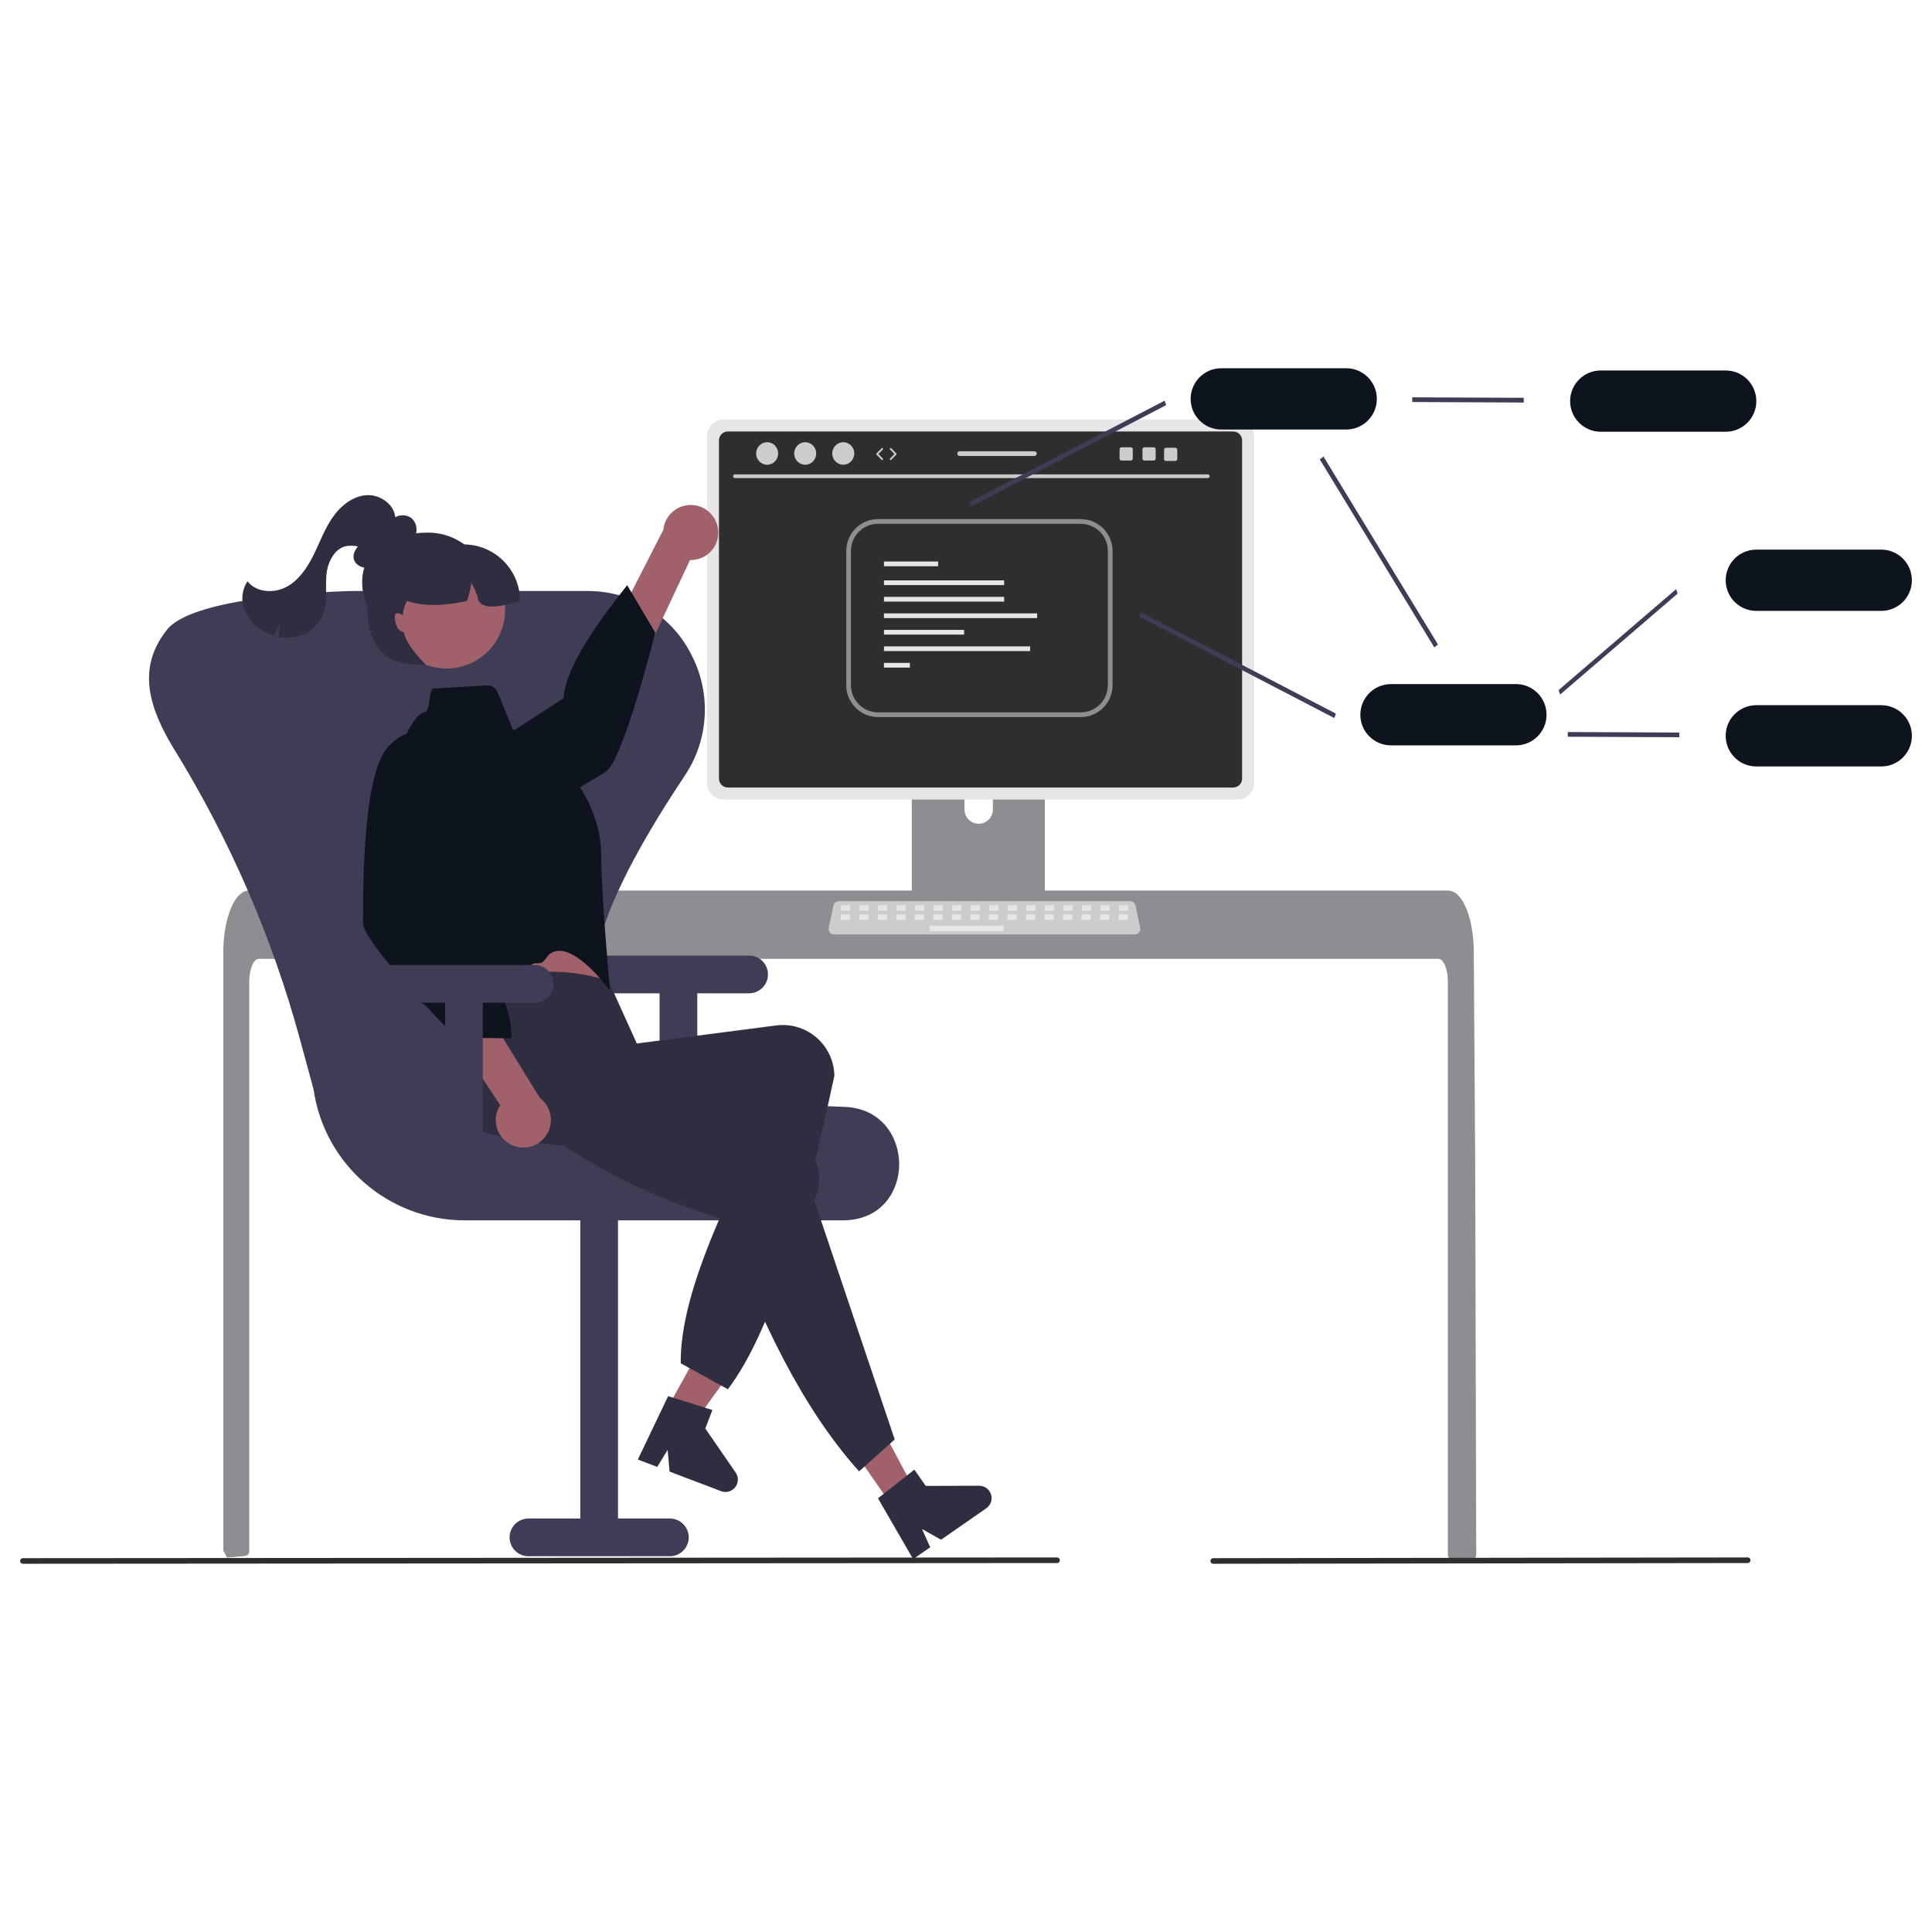 <?xml version="1.0" encoding="UTF-8" standalone="no" ?>
<!DOCTYPE svg PUBLIC "-//W3C//DTD SVG 1.1//EN" "http://www.w3.org/Graphics/SVG/1.1/DTD/svg11.dtd">
<svg xmlns="http://www.w3.org/2000/svg" xmlns:xlink="http://www.w3.org/1999/xlink" version="1.1" width="500" height="500" viewBox="0 0 500 500" xml:space="preserve">
<desc>Created with Fabric.js 4.6.0</desc>
<defs>
</defs>
<g transform="matrix(0.61 0 0 0.61 219.92 317.05)" id="x_ZFMRKFbxB-IyCaBYXiS"  >
<path style="stroke: none; stroke-width: 1; stroke-dasharray: none; stroke-linecap: butt; stroke-dashoffset: 0; stroke-linejoin: miter; stroke-miterlimit: 4; fill: rgb(140,142,145); fill-rule: nonzero; opacity: 1;" vector-effect="non-scaling-stroke"  transform=" translate(-351.99, -363.53)" d="M 617.773 503.43 C 617.769 503.962 617.557 504.472 617.183 504.85 C 616.808 505.223 616.301 505.432 615.773 505.43 L 607.733 505.43 C 606.632 505.434 605.737 504.545 605.733 503.444 L 605.733 260.29 C 605.733 254.93 603.933 250.58 601.723 250.57 L 101.233 250.57 C 99.013 250.58 97.223 254.93 97.213 260.29 L 97.213 501.94 C 97.209 502.97 96.427 503.829 95.403 503.93 C 93.783 504.09 92.163 504.23 90.553 504.36 C 90.513 504.36 90.473 504.37 90.433 504.37 C 89.553 504.45 88.673 504.51 87.793 504.58 L 87.783 504.58 C 87.323 503.75 86.883 502.9 86.433 502.05 C 86.288 501.761 86.213 501.443 86.213 501.12 L 86.213 247.68 C 86.213 246.2 86.273 244.71 86.373 243.24 C 86.515 241.222 86.766 239.212 87.123 237.22 C 88.813 227.93 92.633 221.64 96.973 221.62 L 605.973 221.62 C 606.606 221.624 607.232 221.757 607.813 222.01 C 608.666 222.388 609.437 222.928 610.083 223.6 C 610.96 224.512 611.71 225.538 612.313 226.65 C 614.453 230.42 615.983 236.04 616.523 242.58 C 616.523 242.64 616.533 242.7 616.533 242.76 C 616.673 244.38 616.743 246.03 616.733 247.68 L 616.873 269.11 L 616.963 281.89 L 617.233 321.99 L 617.333 336.23 L 617.773 503.43 Z" stroke-linecap="round" />
</g>
<g transform="matrix(0.61 0 0 0.61 253.18 210.67)" id="hFNecKx8GodGNQRx3-NrE"  >
<path style="stroke: none; stroke-width: 1; stroke-dasharray: none; stroke-linecap: butt; stroke-dashoffset: 0; stroke-linejoin: miter; stroke-miterlimit: 4; fill: rgb(140,142,145); fill-rule: nonzero; opacity: 1;" vector-effect="non-scaling-stroke"  transform=" translate(-406.52, -189.14)" d="M 432.024 147.486 L 381.018 147.486 C 379.515 147.489 378.299 148.708 378.301 150.211 L 378.301 230.785 L 434.748 230.785 L 434.748 150.211 C 434.749 148.707 433.53 147.487 432.026 147.486 L 432.024 147.486 Z M 406.692 193.268 C 403.372 193.252 400.685 190.565 400.669 187.245 L 400.669 177.951 C 400.669 174.625 403.366 171.928 406.692 171.928 C 410.019 171.928 412.715 174.625 412.715 177.951 L 412.715 187.245 C 412.7 190.565 410.012 193.252 406.692 193.268 Z" stroke-linecap="round" />
</g>
<g transform="matrix(0.61 0 0 0.61 253.18 237.34)" id="NY_lMg4UL9valipyVFXx7"  >
<path style="stroke: none; stroke-width: 1; stroke-dasharray: none; stroke-linecap: butt; stroke-dashoffset: 0; stroke-linejoin: miter; stroke-miterlimit: 4; fill: rgb(63,61,86); fill-rule: nonzero; opacity: 1;" vector-effect="non-scaling-stroke"  transform=" translate(-406.52, -232.85)" d="M 378.126 228.207 L 378.126 235.981 C 378.127 236.82 378.807 237.499 379.645 237.501 L 433.403 237.501 C 434.241 237.497 434.919 236.819 434.923 235.981 L 434.923 228.207 L 378.126 228.207 Z" stroke-linecap="round" />
</g>
<g transform="matrix(0.61 0 0 0.61 253.76 157.74)" id="FBeH2m0h5EznvTjkAq77P"  >
<path style="stroke: none; stroke-width: 1; stroke-dasharray: none; stroke-linecap: butt; stroke-dashoffset: 0; stroke-linejoin: miter; stroke-miterlimit: 4; fill: rgb(230,230,230); fill-rule: nonzero; opacity: 1;" vector-effect="non-scaling-stroke"  transform=" translate(-407.47, -102.37)" d="M 516.484 21.742 L 298.455 21.742 C 294.555 21.748 291.395 24.908 291.389 28.808 L 291.389 175.935 C 291.393 179.836 294.554 182.998 298.455 183.002 L 516.484 183.002 C 520.385 182.998 523.547 179.836 523.551 175.935 L 523.551 28.808 C 523.544 24.908 520.384 21.748 516.484 21.742 Z" stroke-linecap="round" />
</g>
<g transform="matrix(0.61 0 0 0.61 253.76 157.74)" id="7IHAwd3tOQw4Axxy8ifnR"  >
<path style="stroke: none; stroke-width: 1; stroke-dasharray: none; stroke-linecap: butt; stroke-dashoffset: 0; stroke-linejoin: miter; stroke-miterlimit: 4; fill: rgb(0,0,0); fill-opacity: 0.8; fill-rule: nonzero; opacity: 1;" vector-effect="non-scaling-stroke"  transform=" translate(-407.47, -102.37)" d="M 514.664 26.846 L 300.277 26.846 C 298.189 26.85 296.498 28.545 296.498 30.633 L 296.498 174.113 C 296.501 176.199 298.191 177.889 300.277 177.892 L 514.664 177.892 C 516.75 177.889 518.44 176.199 518.443 174.113 L 518.443 30.633 C 518.443 28.544 516.753 26.85 514.664 26.846 Z" stroke-linecap="round" />
</g>
<g transform="matrix(0.61 0 0 0.61 254.78 237.53)" id="QPqE03h3S5Ab2UMJGgMGz"  >
<path style="stroke: none; stroke-width: 1; stroke-dasharray: none; stroke-linecap: butt; stroke-dashoffset: 0; stroke-linejoin: miter; stroke-miterlimit: 4; fill: rgb(204,204,204); fill-rule: nonzero; opacity: 1;" vector-effect="non-scaling-stroke"  transform=" translate(-409.13, -233.16)" d="M 472.905 240.206 L 345.356 240.206 C 344.061 240.206 343.01 239.155 343.01 237.86 C 343.01 237.697 343.027 237.535 343.06 237.376 L 345.04 227.977 C 345.272 226.893 346.227 226.118 347.335 226.114 L 470.927 226.114 C 472.035 226.118 472.99 226.893 473.222 227.977 L 475.201 237.376 C 475.468 238.644 474.657 239.889 473.389 240.156 C 473.23 240.189 473.068 240.206 472.905 240.206 Z" stroke-linecap="round" />
</g>
<g transform="matrix(0.61 0 0 0.61 218.83 234.98)" id="vvvN4H0VcAKOQKJ6yDPeT"  >
<path style="stroke: none; stroke-width: 1; stroke-dasharray: none; stroke-linecap: butt; stroke-dashoffset: 0; stroke-linejoin: miter; stroke-miterlimit: 4; fill: rgb(230,230,230); fill-rule: nonzero; opacity: 1;" vector-effect="non-scaling-stroke"  transform=" translate(-1.96, -1.18)" d="M 0 2.357 L 0 0 L 3.928 0 L 3.928 2.357 z" stroke-linecap="round" />
</g>
<g transform="matrix(0.61 0 0 0.61 223.62 234.98)" id="xvZWEnbe5lasPnjr-XMZT"  >
<path style="stroke: none; stroke-width: 1; stroke-dasharray: none; stroke-linecap: butt; stroke-dashoffset: 0; stroke-linejoin: miter; stroke-miterlimit: 4; fill: rgb(230,230,230); fill-rule: nonzero; opacity: 1;" vector-effect="non-scaling-stroke"  transform=" translate(-1.96, -1.18)" d="M 0 2.357 L 0 0 L 3.928 0 L 3.928 2.357 z" stroke-linecap="round" />
</g>
<g transform="matrix(0.61 0 0 0.61 228.41 234.98)" id="JCWFlTHj5SA2PPCfJcvKp"  >
<path style="stroke: none; stroke-width: 1; stroke-dasharray: none; stroke-linecap: butt; stroke-dashoffset: 0; stroke-linejoin: miter; stroke-miterlimit: 4; fill: rgb(230,230,230); fill-rule: nonzero; opacity: 1;" vector-effect="non-scaling-stroke"  transform=" translate(-1.96, -1.18)" d="M 0 2.357 L 0 0 L 3.928 0 L 3.928 2.357 z" stroke-linecap="round" />
</g>
<g transform="matrix(0.61 0 0 0.61 233.21 234.98)" id="5RB7QNpPXTrFZlLIOH-ad"  >
<path style="stroke: none; stroke-width: 1; stroke-dasharray: none; stroke-linecap: butt; stroke-dashoffset: 0; stroke-linejoin: miter; stroke-miterlimit: 4; fill: rgb(230,230,230); fill-rule: nonzero; opacity: 1;" vector-effect="non-scaling-stroke"  transform=" translate(-1.96, -1.18)" d="M 0 2.357 L 0 0 L 3.928 0 L 3.928 2.357 z" stroke-linecap="round" />
</g>
<g transform="matrix(0.61 0 0 0.61 238 234.98)" id="UlqTQwNaNFTk2lmCK_Z1v"  >
<path style="stroke: none; stroke-width: 1; stroke-dasharray: none; stroke-linecap: butt; stroke-dashoffset: 0; stroke-linejoin: miter; stroke-miterlimit: 4; fill: rgb(230,230,230); fill-rule: nonzero; opacity: 1;" vector-effect="non-scaling-stroke"  transform=" translate(-1.96, -1.18)" d="M 0 2.357 L 0 0 L 3.928 0 L 3.928 2.357 z" stroke-linecap="round" />
</g>
<g transform="matrix(0.61 0 0 0.61 242.79 234.98)" id="6e_230vuZBZQcJBo7zZRi"  >
<path style="stroke: none; stroke-width: 1; stroke-dasharray: none; stroke-linecap: butt; stroke-dashoffset: 0; stroke-linejoin: miter; stroke-miterlimit: 4; fill: rgb(230,230,230); fill-rule: nonzero; opacity: 1;" vector-effect="non-scaling-stroke"  transform=" translate(-1.96, -1.18)" d="M 0 2.357 L 0 0 L 3.928 0 L 3.928 2.357 z" stroke-linecap="round" />
</g>
<g transform="matrix(0.61 0 0 0.61 247.58 234.98)" id="0_dvCCpv-nKGnjuNLc2Wq"  >
<path style="stroke: none; stroke-width: 1; stroke-dasharray: none; stroke-linecap: butt; stroke-dashoffset: 0; stroke-linejoin: miter; stroke-miterlimit: 4; fill: rgb(230,230,230); fill-rule: nonzero; opacity: 1;" vector-effect="non-scaling-stroke"  transform=" translate(-1.96, -1.18)" d="M 0 2.357 L 0 0 L 3.928 0 L 3.928 2.357 z" stroke-linecap="round" />
</g>
<g transform="matrix(0.61 0 0 0.61 252.38 234.98)" id="ap65igeAGO9EAmKU_QZxb"  >
<path style="stroke: none; stroke-width: 1; stroke-dasharray: none; stroke-linecap: butt; stroke-dashoffset: 0; stroke-linejoin: miter; stroke-miterlimit: 4; fill: rgb(230,230,230); fill-rule: nonzero; opacity: 1;" vector-effect="non-scaling-stroke"  transform=" translate(-1.96, -1.18)" d="M 0 2.357 L 0 0 L 3.928 0 L 3.928 2.357 z" stroke-linecap="round" />
</g>
<g transform="matrix(0.61 0 0 0.61 257.17 234.98)" id="VI3WU8TzN9VwmmkX-nRd8"  >
<path style="stroke: none; stroke-width: 1; stroke-dasharray: none; stroke-linecap: butt; stroke-dashoffset: 0; stroke-linejoin: miter; stroke-miterlimit: 4; fill: rgb(230,230,230); fill-rule: nonzero; opacity: 1;" vector-effect="non-scaling-stroke"  transform=" translate(-1.96, -1.18)" d="M 0 2.357 L 0 0 L 3.928 0 L 3.928 2.357 z" stroke-linecap="round" />
</g>
<g transform="matrix(0.61 0 0 0.61 261.96 234.98)" id="oculKXV4DtRH8zozBKZZy"  >
<path style="stroke: none; stroke-width: 1; stroke-dasharray: none; stroke-linecap: butt; stroke-dashoffset: 0; stroke-linejoin: miter; stroke-miterlimit: 4; fill: rgb(230,230,230); fill-rule: nonzero; opacity: 1;" vector-effect="non-scaling-stroke"  transform=" translate(-1.96, -1.18)" d="M 0 2.357 L 0 0 L 3.928 0 L 3.928 2.357 z" stroke-linecap="round" />
</g>
<g transform="matrix(0.61 0 0 0.61 266.76 234.98)" id="hoIrHxGbe4j05LkMmgadD"  >
<path style="stroke: none; stroke-width: 1; stroke-dasharray: none; stroke-linecap: butt; stroke-dashoffset: 0; stroke-linejoin: miter; stroke-miterlimit: 4; fill: rgb(230,230,230); fill-rule: nonzero; opacity: 1;" vector-effect="non-scaling-stroke"  transform=" translate(-1.96, -1.18)" d="M 0 2.357 L 0 0 L 3.928 0 L 3.928 2.357 z" stroke-linecap="round" />
</g>
<g transform="matrix(0.61 0 0 0.61 271.55 234.98)" id="uaaI5NaylSoaAKuoZnCVg"  >
<path style="stroke: none; stroke-width: 1; stroke-dasharray: none; stroke-linecap: butt; stroke-dashoffset: 0; stroke-linejoin: miter; stroke-miterlimit: 4; fill: rgb(230,230,230); fill-rule: nonzero; opacity: 1;" vector-effect="non-scaling-stroke"  transform=" translate(-1.96, -1.18)" d="M 0 2.357 L 0 0 L 3.928 0 L 3.928 2.357 z" stroke-linecap="round" />
</g>
<g transform="matrix(0.61 0 0 0.61 276.34 234.98)" id="IMvioxx3jWSXzETEubdOa"  >
<path style="stroke: none; stroke-width: 1; stroke-dasharray: none; stroke-linecap: butt; stroke-dashoffset: 0; stroke-linejoin: miter; stroke-miterlimit: 4; fill: rgb(230,230,230); fill-rule: nonzero; opacity: 1;" vector-effect="non-scaling-stroke"  transform=" translate(-1.96, -1.18)" d="M 0 2.357 L 0 0 L 3.928 0 L 3.928 2.357 z" stroke-linecap="round" />
</g>
<g transform="matrix(0.61 0 0 0.61 281.13 234.98)" id="7BR7Rf3VmHGShvCFZ9juu"  >
<path style="stroke: none; stroke-width: 1; stroke-dasharray: none; stroke-linecap: butt; stroke-dashoffset: 0; stroke-linejoin: miter; stroke-miterlimit: 4; fill: rgb(230,230,230); fill-rule: nonzero; opacity: 1;" vector-effect="non-scaling-stroke"  transform=" translate(-1.96, -1.18)" d="M 0 2.357 L 0 0 L 3.928 0 L 3.928 2.357 z" stroke-linecap="round" />
</g>
<g transform="matrix(0.61 0 0 0.61 285.92 234.98)" id="NcwUCg7WqjoxhZFOlOUNB"  >
<path style="stroke: none; stroke-width: 1; stroke-dasharray: none; stroke-linecap: butt; stroke-dashoffset: 0; stroke-linejoin: miter; stroke-miterlimit: 4; fill: rgb(230,230,230); fill-rule: nonzero; opacity: 1;" vector-effect="non-scaling-stroke"  transform=" translate(-1.96, -1.18)" d="M 0 2.357 L 0 0 L 3.928 0 L 3.928 2.357 z" stroke-linecap="round" />
</g>
<g transform="matrix(0.61 0 0 0.61 290.72 234.98)" id="kCXHCi9y5nKnDjvUXWVf8"  >
<path style="stroke: none; stroke-width: 1; stroke-dasharray: none; stroke-linecap: butt; stroke-dashoffset: 0; stroke-linejoin: miter; stroke-miterlimit: 4; fill: rgb(230,230,230); fill-rule: nonzero; opacity: 1;" vector-effect="non-scaling-stroke"  transform=" translate(-1.96, -1.18)" d="M 0 2.357 L 0 0 L 3.928 0 L 3.928 2.357 z" stroke-linecap="round" />
</g>
<g transform="matrix(0.61 0 0 0.61 218.77 237.37)" id="uhYY8Xa4CsHi0-7_ReXGM"  >
<path style="stroke: none; stroke-width: 1; stroke-dasharray: none; stroke-linecap: butt; stroke-dashoffset: 0; stroke-linejoin: miter; stroke-miterlimit: 4; fill: rgb(230,230,230); fill-rule: nonzero; opacity: 1;" vector-effect="non-scaling-stroke"  transform=" translate(-1.96, -1.18)" d="M 0 2.357 L 0 0 L 3.928 0 L 3.928 2.357 z" stroke-linecap="round" />
</g>
<g transform="matrix(0.61 0 0 0.61 223.56 237.37)" id="UCC6d0M7i519W7W7p79bK"  >
<path style="stroke: none; stroke-width: 1; stroke-dasharray: none; stroke-linecap: butt; stroke-dashoffset: 0; stroke-linejoin: miter; stroke-miterlimit: 4; fill: rgb(230,230,230); fill-rule: nonzero; opacity: 1;" vector-effect="non-scaling-stroke"  transform=" translate(-1.96, -1.18)" d="M 0 2.357 L 0 0 L 3.928 0 L 3.928 2.357 z" stroke-linecap="round" />
</g>
<g transform="matrix(0.61 0 0 0.61 228.36 237.37)" id="UfDa6hrtZ1eneWXkw_-Wv"  >
<path style="stroke: none; stroke-width: 1; stroke-dasharray: none; stroke-linecap: butt; stroke-dashoffset: 0; stroke-linejoin: miter; stroke-miterlimit: 4; fill: rgb(230,230,230); fill-rule: nonzero; opacity: 1;" vector-effect="non-scaling-stroke"  transform=" translate(-1.96, -1.18)" d="M 0 2.357 L 0 0 L 3.928 0 L 3.928 2.357 z" stroke-linecap="round" />
</g>
<g transform="matrix(0.61 0 0 0.61 233.15 237.37)" id="_ArKDwSQWYSgqYwuGsG9D"  >
<path style="stroke: none; stroke-width: 1; stroke-dasharray: none; stroke-linecap: butt; stroke-dashoffset: 0; stroke-linejoin: miter; stroke-miterlimit: 4; fill: rgb(230,230,230); fill-rule: nonzero; opacity: 1;" vector-effect="non-scaling-stroke"  transform=" translate(-1.96, -1.18)" d="M 0 2.357 L 0 0 L 3.928 0 L 3.928 2.357 z" stroke-linecap="round" />
</g>
<g transform="matrix(0.61 0 0 0.61 237.94 237.37)" id="d_8mgr4pVWaaQ3A3PpPs7"  >
<path style="stroke: none; stroke-width: 1; stroke-dasharray: none; stroke-linecap: butt; stroke-dashoffset: 0; stroke-linejoin: miter; stroke-miterlimit: 4; fill: rgb(230,230,230); fill-rule: nonzero; opacity: 1;" vector-effect="non-scaling-stroke"  transform=" translate(-1.96, -1.18)" d="M 0 2.357 L 0 0 L 3.928 0 L 3.928 2.357 z" stroke-linecap="round" />
</g>
<g transform="matrix(0.61 0 0 0.61 242.73 237.37)" id="QQP1xye0QuMrX_59MWy7s"  >
<path style="stroke: none; stroke-width: 1; stroke-dasharray: none; stroke-linecap: butt; stroke-dashoffset: 0; stroke-linejoin: miter; stroke-miterlimit: 4; fill: rgb(230,230,230); fill-rule: nonzero; opacity: 1;" vector-effect="non-scaling-stroke"  transform=" translate(-1.96, -1.18)" d="M 0 2.357 L 0 0 L 3.928 0 L 3.928 2.357 z" stroke-linecap="round" />
</g>
<g transform="matrix(0.61 0 0 0.61 247.53 237.37)" id="LqcyffQMsAnSL-KJw4zLs"  >
<path style="stroke: none; stroke-width: 1; stroke-dasharray: none; stroke-linecap: butt; stroke-dashoffset: 0; stroke-linejoin: miter; stroke-miterlimit: 4; fill: rgb(230,230,230); fill-rule: nonzero; opacity: 1;" vector-effect="non-scaling-stroke"  transform=" translate(-1.96, -1.18)" d="M 0 2.357 L 0 0 L 3.928 0 L 3.928 2.357 z" stroke-linecap="round" />
</g>
<g transform="matrix(0.61 0 0 0.61 252.32 237.37)" id="Bc2fhcfDergGnnN5OY671"  >
<path style="stroke: none; stroke-width: 1; stroke-dasharray: none; stroke-linecap: butt; stroke-dashoffset: 0; stroke-linejoin: miter; stroke-miterlimit: 4; fill: rgb(230,230,230); fill-rule: nonzero; opacity: 1;" vector-effect="non-scaling-stroke"  transform=" translate(-1.96, -1.18)" d="M 0 2.357 L 0 0 L 3.928 0 L 3.928 2.357 z" stroke-linecap="round" />
</g>
<g transform="matrix(0.61 0 0 0.61 257.11 237.37)" id="nSDWv-CbYGM0e3Qt4xIOE"  >
<path style="stroke: none; stroke-width: 1; stroke-dasharray: none; stroke-linecap: butt; stroke-dashoffset: 0; stroke-linejoin: miter; stroke-miterlimit: 4; fill: rgb(230,230,230); fill-rule: nonzero; opacity: 1;" vector-effect="non-scaling-stroke"  transform=" translate(-1.96, -1.18)" d="M 0 2.357 L 0 0 L 3.928 0 L 3.928 2.357 z" stroke-linecap="round" />
</g>
<g transform="matrix(0.61 0 0 0.61 261.91 237.37)" id="OTX3ia_SRNFZPJis3H5U_"  >
<path style="stroke: none; stroke-width: 1; stroke-dasharray: none; stroke-linecap: butt; stroke-dashoffset: 0; stroke-linejoin: miter; stroke-miterlimit: 4; fill: rgb(230,230,230); fill-rule: nonzero; opacity: 1;" vector-effect="non-scaling-stroke"  transform=" translate(-1.96, -1.18)" d="M 0 2.357 L 0 0 L 3.928 0 L 3.928 2.357 z" stroke-linecap="round" />
</g>
<g transform="matrix(0.61 0 0 0.61 266.7 237.37)" id="-y99TaX9Gcnif-LuS99hp"  >
<path style="stroke: none; stroke-width: 1; stroke-dasharray: none; stroke-linecap: butt; stroke-dashoffset: 0; stroke-linejoin: miter; stroke-miterlimit: 4; fill: rgb(230,230,230); fill-rule: nonzero; opacity: 1;" vector-effect="non-scaling-stroke"  transform=" translate(-1.96, -1.18)" d="M 0 2.357 L 0 0 L 3.928 0 L 3.928 2.357 z" stroke-linecap="round" />
</g>
<g transform="matrix(0.61 0 0 0.61 271.49 237.37)" id="0SQABJTghWuoWpXXILLkW"  >
<path style="stroke: none; stroke-width: 1; stroke-dasharray: none; stroke-linecap: butt; stroke-dashoffset: 0; stroke-linejoin: miter; stroke-miterlimit: 4; fill: rgb(230,230,230); fill-rule: nonzero; opacity: 1;" vector-effect="non-scaling-stroke"  transform=" translate(-1.96, -1.18)" d="M 0 2.357 L 0 0 L 3.928 0 L 3.928 2.357 z" stroke-linecap="round" />
</g>
<g transform="matrix(0.61 0 0 0.61 276.28 237.37)" id="gHGCiR_czXDIor3zC7YYo"  >
<path style="stroke: none; stroke-width: 1; stroke-dasharray: none; stroke-linecap: butt; stroke-dashoffset: 0; stroke-linejoin: miter; stroke-miterlimit: 4; fill: rgb(230,230,230); fill-rule: nonzero; opacity: 1;" vector-effect="non-scaling-stroke"  transform=" translate(-1.96, -1.18)" d="M 0 2.357 L 0 0 L 3.928 0 L 3.928 2.357 z" stroke-linecap="round" />
</g>
<g transform="matrix(0.61 0 0 0.61 281.07 237.37)" id="UkLw4C4iHzmaHXR8UhtgQ"  >
<path style="stroke: none; stroke-width: 1; stroke-dasharray: none; stroke-linecap: butt; stroke-dashoffset: 0; stroke-linejoin: miter; stroke-miterlimit: 4; fill: rgb(230,230,230); fill-rule: nonzero; opacity: 1;" vector-effect="non-scaling-stroke"  transform=" translate(-1.96, -1.18)" d="M 0 2.357 L 0 0 L 3.928 0 L 3.928 2.357 z" stroke-linecap="round" />
</g>
<g transform="matrix(0.61 0 0 0.61 285.87 237.37)" id="AChonBqJMc2OhEAovIttG"  >
<path style="stroke: none; stroke-width: 1; stroke-dasharray: none; stroke-linecap: butt; stroke-dashoffset: 0; stroke-linejoin: miter; stroke-miterlimit: 4; fill: rgb(230,230,230); fill-rule: nonzero; opacity: 1;" vector-effect="non-scaling-stroke"  transform=" translate(-1.96, -1.18)" d="M 0 2.357 L 0 0 L 3.928 0 L 3.928 2.357 z" stroke-linecap="round" />
</g>
<g transform="matrix(0.61 0 0 0.61 290.66 237.37)" id="FfzWJRURKa2MJyyHlI15F"  >
<path style="stroke: none; stroke-width: 1; stroke-dasharray: none; stroke-linecap: butt; stroke-dashoffset: 0; stroke-linejoin: miter; stroke-miterlimit: 4; fill: rgb(230,230,230); fill-rule: nonzero; opacity: 1;" vector-effect="non-scaling-stroke"  transform=" translate(-1.96, -1.18)" d="M 0 2.357 L 0 0 L 3.928 0 L 3.928 2.357 z" stroke-linecap="round" />
</g>
<g transform="matrix(0.61 0 0 0.61 250.16 240.25)" id="20vIrgpAiO0dnU6Ez2jDY"  >
<path style="stroke: none; stroke-width: 1; stroke-dasharray: none; stroke-linecap: butt; stroke-dashoffset: 0; stroke-linejoin: miter; stroke-miterlimit: 4; fill: rgb(230,230,230); fill-rule: nonzero; opacity: 1;" vector-effect="non-scaling-stroke"  transform=" translate(-15.71, -1.18)" d="M 0 2.357 L 0 0 L 31.427 0 L 31.427 2.357 z" stroke-linecap="round" />
</g>
<g transform="matrix(0.61 0 0 0.61 251.39 123.25)" id="nHxZIxm1z-DWHXwpSpYpJ"  >
<path style="stroke: none; stroke-width: 1; stroke-dasharray: none; stroke-linecap: butt; stroke-dashoffset: 0; stroke-linejoin: miter; stroke-miterlimit: 4; fill: rgb(202,202,202); fill-rule: nonzero; opacity: 1;" vector-effect="non-scaling-stroke"  transform=" translate(-403.59, -45.82)" d="M 503.887 46.614 L 303.286 46.614 C 302.845 46.605 302.496 46.24 302.506 45.799 C 302.515 45.372 302.859 45.028 303.286 45.019 L 503.887 45.019 C 504.328 45.028 504.677 45.393 504.668 45.834 C 504.658 46.261 504.314 46.605 503.887 46.614 Z" stroke-linecap="round" />
</g>
<g transform="matrix(0.61 0 0 0.61 198.54 117.36)" id="CYYNe4hZqp7jcWOWJr1Re"  >
<path style="stroke: none; stroke-width: 1; stroke-dasharray: none; stroke-linecap: butt; stroke-dashoffset: 0; stroke-linejoin: miter; stroke-miterlimit: 4; fill: rgb(204,204,204); fill-rule: nonzero; opacity: 1;" vector-effect="non-scaling-stroke"  transform=" translate(-4.68, -4.78)" d="M 0 4.779 C 0 2.14 2.093 0 4.675 0 C 7.257 0 9.35 2.14 9.35 4.779 C 9.35 7.419 7.257 9.559 4.675 9.559 C 2.093 9.559 0 7.419 0 4.779 z" stroke-linecap="round" />
</g>
<g transform="matrix(0.61 0 0 0.61 208.39 117.36)" id="v3oOhqf7gWM0RbyDucTN-"  >
<path style="stroke: none; stroke-width: 1; stroke-dasharray: none; stroke-linecap: butt; stroke-dashoffset: 0; stroke-linejoin: miter; stroke-miterlimit: 4; fill: rgb(204,204,204); fill-rule: nonzero; opacity: 1;" vector-effect="non-scaling-stroke"  transform=" translate(-4.68, -4.78)" d="M 0 4.779 C 0 2.14 2.093 0 4.675 0 C 7.257 0 9.35 2.14 9.35 4.779 C 9.35 7.419 7.257 9.559 4.675 9.559 C 2.093 9.559 0 7.419 0 4.779 z" stroke-linecap="round" />
</g>
<g transform="matrix(0.61 0 0 0.61 218.24 117.36)" id="rliMb6XP6rA-TFxrpTd4D"  >
<path style="stroke: none; stroke-width: 1; stroke-dasharray: none; stroke-linecap: butt; stroke-dashoffset: 0; stroke-linejoin: miter; stroke-miterlimit: 4; fill: rgb(204,204,204); fill-rule: nonzero; opacity: 1;" vector-effect="non-scaling-stroke"  transform=" translate(-4.68, -4.78)" d="M 0 4.779 C 0 2.14 2.093 0 4.675 0 C 7.257 0 9.35 2.14 9.35 4.779 C 9.35 7.419 7.257 9.559 4.675 9.559 C 2.093 9.559 0 7.419 0 4.779 z" stroke-linecap="round" />
</g>
<g transform="matrix(0.61 0 0 0.61 276.34 117.4)" id="autulG5w7aaonzqfPu4J8"  >
<path style="stroke: none; stroke-width: 1; stroke-dasharray: none; stroke-linecap: butt; stroke-dashoffset: 0; stroke-linejoin: miter; stroke-miterlimit: 4; fill: rgb(63,61,86); fill-rule: nonzero; opacity: 1;" vector-effect="non-scaling-stroke"  transform=" translate(-444.49, -36.24)" d="M 403.381 58.71 L 402.733 56.817 L 485.591 13.765 L 486.238 15.658 z" stroke-linecap="round" />
</g>
<g transform="matrix(0.61 0 0 0.61 418.77 166.11)" id="YrLD-tqVV7BK5FQIQpgME"  >
<path style="stroke: none; stroke-width: 1; stroke-dasharray: none; stroke-linecap: butt; stroke-dashoffset: 0; stroke-linejoin: miter; stroke-miterlimit: 4; fill: rgb(63,61,86); fill-rule: nonzero; opacity: 1;" vector-effect="non-scaling-stroke"  transform=" translate(-677.99, -116.09)" d="M 653.381 138.452 L 652.733 136.559 L 702.591 93.725 L 703.238 95.617 z" stroke-linecap="round" />
</g>
<g transform="matrix(0.61 0 0 0.61 320.26 172.13)" id="hjoIY_0suWxIOh6GeSfir"  >
<path style="stroke: none; stroke-width: 1; stroke-dasharray: none; stroke-linecap: butt; stroke-dashoffset: 0; stroke-linejoin: miter; stroke-miterlimit: 4; fill: rgb(63,61,86); fill-rule: nonzero; opacity: 1;" vector-effect="non-scaling-stroke"  transform=" translate(-516.49, -125.95)" d="M 557.591 148.423 L 474.733 105.371 L 475.381 103.478 L 558.238 146.53 z" stroke-linecap="round" />
</g>
<g transform="matrix(0.61 0 0 0.61 356.86 142.85)" id="w8G2WZmrpSWeQ0YqEyrNK"  >
<path style="stroke: none; stroke-width: 1; stroke-dasharray: none; stroke-linecap: butt; stroke-dashoffset: 0; stroke-linejoin: miter; stroke-miterlimit: 4; fill: rgb(63,61,86); fill-rule: nonzero; opacity: 1;" vector-effect="non-scaling-stroke"  transform=" translate(-576.49, -77.95)" d="M 600.006 118.465 L 551.431 38.719 L 552.966 37.436 L 601.54 117.182 z" stroke-linecap="round" />
</g>
<g transform="matrix(0.61 0 0 0.61 379.91 103.5)" id="t3nnbQO3we9DDcCfkes3p"  >
<path style="stroke: none; stroke-width: 1; stroke-dasharray: none; stroke-linecap: butt; stroke-dashoffset: 0; stroke-linejoin: miter; stroke-miterlimit: 4; fill: rgb(63,61,86); fill-rule: nonzero; opacity: 1;" vector-effect="non-scaling-stroke"  transform=" translate(-614.26, -13.45)" d="M 637.914 14.554 L 590.607 14.336 L 590.607 12.336 L 637.914 12.554 z" stroke-linecap="round" />
</g>
<g transform="matrix(0.61 0 0 0.61 430.44 103.81)" id="cCODF3pIFTkOxQPd0ZSVA"  >
<path style="stroke: none; stroke-width: 1; stroke-dasharray: none; stroke-linecap: butt; stroke-dashoffset: 0; stroke-linejoin: miter; stroke-miterlimit: 4; fill: rgb(14,20,30); fill-rule: nonzero; opacity: 1;" vector-effect="non-scaling-stroke"  transform=" translate(-697.11, -13.96)" d="M 723.611 26.959 L 670.611 26.959 C 663.432 26.959 657.611 21.139 657.611 13.959 C 657.611 6.78 663.432 0.959 670.611 0.959 L 723.611 0.959 C 730.791 0.959 736.611 6.78 736.611 13.959 C 736.611 21.139 730.791 26.959 723.611 26.959 L 723.611 26.959 Z" stroke-linecap="round" />
</g>
<g transform="matrix(0.61 0 0 0.61 470.7 150.17)" id="uXs22h7FGtzC30fXbH-AN"  >
<path style="stroke: none; stroke-width: 1; stroke-dasharray: none; stroke-linecap: butt; stroke-dashoffset: 0; stroke-linejoin: miter; stroke-miterlimit: 4; fill: rgb(14,20,30); fill-rule: nonzero; opacity: 1;" vector-effect="non-scaling-stroke"  transform=" translate(-763.11, -89.96)" d="M 789.611 102.959 L 736.611 102.959 C 729.432 102.959 723.611 97.139 723.611 89.959 C 723.611 82.78 729.432 76.959 736.611 76.959 L 789.611 76.959 C 796.791 76.959 802.611 82.78 802.611 89.959 C 802.611 97.139 796.791 102.959 789.611 102.959 Z" stroke-linecap="round" />
</g>
<g transform="matrix(0.61 0 0 0.61 420.17 190.12)" id="lSDHU_NuguAl47O_4rNTy"  >
<path style="stroke: none; stroke-width: 1; stroke-dasharray: none; stroke-linecap: butt; stroke-dashoffset: 0; stroke-linejoin: miter; stroke-miterlimit: 4; fill: rgb(63,61,86); fill-rule: nonzero; opacity: 1;" vector-effect="non-scaling-stroke"  transform=" translate(-680.26, -155.44)" d="M 703.914 156.553 L 656.607 156.336 L 656.607 154.336 L 703.914 154.553 z" stroke-linecap="round" />
</g>
<g transform="matrix(0.61 0 0 0.61 470.7 190.43)" id="q6S_0e3dDLpuMAHVBHo0P"  >
<path style="stroke: none; stroke-width: 1; stroke-dasharray: none; stroke-linecap: butt; stroke-dashoffset: 0; stroke-linejoin: miter; stroke-miterlimit: 4; fill: rgb(14,20,30); fill-rule: nonzero; opacity: 1;" vector-effect="non-scaling-stroke"  transform=" translate(-763.11, -155.96)" d="M 789.611 168.959 L 736.611 168.959 C 729.432 168.959 723.611 163.139 723.611 155.959 C 723.611 148.78 729.432 142.959 736.611 142.959 L 789.611 142.959 C 796.791 142.959 802.611 148.78 802.611 155.959 C 802.611 163.139 796.791 168.959 789.611 168.959 Z" stroke-linecap="round" />
</g>
<g transform="matrix(0.61 0 0 0.61 376.15 184.97)" id="IGXNc3ijOt5KnSSNRTnN8"  >
<path style="stroke: none; stroke-width: 1; stroke-dasharray: none; stroke-linecap: butt; stroke-dashoffset: 0; stroke-linejoin: miter; stroke-miterlimit: 4; fill: rgb(14,20,30); fill-rule: nonzero; opacity: 1;" vector-effect="non-scaling-stroke"  transform=" translate(-608.11, -147)" d="M 634.611 160 L 581.611 160 C 574.432 160 568.611 154.18 568.611 147 C 568.611 139.82 574.432 134 581.611 134 L 634.611 134 C 641.791 134 647.611 139.82 647.611 147 C 647.611 154.18 641.791 160 634.611 160 Z" stroke-linecap="round" />
</g>
<g transform="matrix(0.61 0 0 0.61 332.23 103.23)" id="R7my4ABcqx2e9KnKpuYWU"  >
<path style="stroke: none; stroke-width: 1; stroke-dasharray: none; stroke-linecap: butt; stroke-dashoffset: 0; stroke-linejoin: miter; stroke-miterlimit: 4; fill: rgb(14,20,30); fill-rule: nonzero; opacity: 1;" vector-effect="non-scaling-stroke"  transform=" translate(-536.11, -13)" d="M 562.611 26 L 509.611 26 C 502.432 26 496.611 20.18 496.611 13 C 496.611 5.82 502.432 0 509.611 0 L 562.611 0 C 569.791 0 575.611 5.82 575.611 13 C 575.611 20.18 569.791 26 562.611 26 Z" stroke-linecap="round" />
</g>
<g transform="matrix(0.61 0 0 0.61 175.57 271.09)" id="dVPOmQnhCA11cont_nK_W"  >
<path style="stroke: none; stroke-width: 1; stroke-dasharray: none; stroke-linecap: butt; stroke-dashoffset: 0; stroke-linejoin: miter; stroke-miterlimit: 4; fill: rgb(63,61,86); fill-rule: nonzero; opacity: 1;" vector-effect="non-scaling-stroke"  transform=" translate(-279.28, -288.18)" d="M 309.283 249.18 L 249.283 249.18 C 244.864 249.18 241.283 252.762 241.283 257.18 C 241.283 261.598 244.864 265.18 249.283 265.18 L 271.283 265.18 L 271.283 327.18 L 287.283 327.18 L 287.283 265.18 L 309.283 265.18 C 313.701 265.18 317.283 261.598 317.283 257.18 C 317.283 252.762 313.701 249.18 309.283 249.18 Z" stroke-linecap="round" />
</g>
<g transform="matrix(0.61 0 0 0.61 135.64 234.39)" id="sGb1TnEIZHb6P2dFeq7q0"  >
<path style="stroke: none; stroke-width: 1; stroke-dasharray: none; stroke-linecap: butt; stroke-dashoffset: 0; stroke-linejoin: miter; stroke-miterlimit: 4; fill: rgb(63,61,86); fill-rule: nonzero; opacity: 1;" vector-effect="non-scaling-stroke"  transform=" translate(-213.83, -228.02)" d="M 348.884 361.517 L 188.401 361.517 C 156.242 361.4 129.034 337.717 124.484 305.881 L 118.804 284.986 C 107.046 241.685 89.136 200.296 65.622 162.083 C 54.875 144.629 49.343 127.734 61.908 111.467 C 62.014 111.329 62.12 111.192 62.223 111.058 C 72.3 97.941 122.458 95.102 138.809 94.55 C 139.455 94.528 140.103 94.517 140.754 94.517 L 240.573 94.517 C 241.224 94.517 241.872 94.528 242.518 94.55 C 260.476 95.073 276.697 105.413 284.754 121.471 C 293.351 137.866 292.254 157.656 281.898 173.001 C 246.834 225.671 236.099 258.698 247.09 280.086 C 257.721 300.773 290.31 311.35 349.648 313.371 C 365.595 313.914 372.913 326.331 372.964 337.637 C 373.014 348.652 365.978 360.813 350.412 361.485 C 349.906 361.506 349.396 361.517 348.884 361.517 Z" stroke-linecap="round" />
</g>
<g transform="matrix(0.61 0 0 0.61 155.06 356.7)" id="IftnP9Tb6AujUVaEE08uU"  >
<path style="stroke: none; stroke-width: 1; stroke-dasharray: none; stroke-linecap: butt; stroke-dashoffset: 0; stroke-linejoin: miter; stroke-miterlimit: 4; fill: rgb(63,61,86); fill-rule: nonzero; opacity: 1;" vector-effect="non-scaling-stroke"  transform=" translate(-245.66, -428.52)" d="M 215.663 504.017 L 275.663 504.017 C 280.082 504.017 283.663 500.435 283.663 496.017 C 283.663 491.599 280.082 488.017 275.663 488.017 L 253.663 488.017 L 253.663 353.017 L 237.663 353.017 L 237.663 488.017 L 215.663 488.017 C 211.245 488.017 207.663 491.599 207.663 496.017 C 207.663 500.435 211.245 504.017 215.663 504.017 Z" stroke-linecap="round" />
</g>
<g transform="matrix(0.61 0 0 0.61 181.38 358.91)" id="ejZmtKOuafJt0YLMxo-f7"  >
<path style="stroke: none; stroke-width: 1; stroke-dasharray: none; stroke-linecap: butt; stroke-dashoffset: 0; stroke-linejoin: miter; stroke-miterlimit: 4; fill: rgb(160,97,106); fill-rule: nonzero; opacity: 1;" vector-effect="non-scaling-stroke"  transform=" translate(-288.82, -432.15)" d="M 269.969 449.592 L 280.305 455.206 L 307.667 417.375 L 292.411 409.088 z" stroke-linecap="round" />
</g>
<g transform="matrix(0.61 0 0 0.61 178.01 373.72)" id="Ioz_rhqM5Vnl70IrgnpIj"  >
<path style="stroke: none; stroke-width: 1; stroke-dasharray: none; stroke-linecap: butt; stroke-dashoffset: 0; stroke-linejoin: miter; stroke-miterlimit: 4; fill: rgb(47,46,65); fill-rule: nonzero; opacity: 1;" vector-effect="non-scaling-stroke"  transform=" translate(-283.3, -456.43)" d="M 274.944 436.111 L 293.708 441.987 L 290.722 449.848 L 303.589 468.522 C 305.235 470.911 304.633 474.182 302.244 475.828 C 300.823 476.808 299.011 477.027 297.398 476.413 L 275.554 468.114 L 274.743 458.908 L 270.319 466.125 L 262.083 462.996 L 274.944 436.111 Z" stroke-linecap="round" />
</g>
<g transform="matrix(0.61 0 0 0.61 166.27 163.67)" id="mOqednljQhCdQzb71F22i"  >
<path style="stroke: none; stroke-width: 1; stroke-dasharray: none; stroke-linecap: butt; stroke-dashoffset: 0; stroke-linejoin: miter; stroke-miterlimit: 4; fill: rgb(160,97,106); fill-rule: nonzero; opacity: 1;" vector-effect="non-scaling-stroke"  transform=" translate(-264.04, -112.08)" d="M 296.084 68.076 C 297.01 74.423 292.615 80.319 286.268 81.245 C 285.591 81.343 284.907 81.382 284.224 81.361 L 244.372 166.156 L 231.873 148.726 L 272.897 68.545 C 273.528 62.127 279.242 57.434 285.66 58.065 C 291.031 58.592 295.34 62.731 296.084 68.076 L 296.084 68.076 Z" stroke-linecap="round" />
</g>
<g transform="matrix(0.61 0 0 0.61 137.36 184.74)" id="MMQVLXBIlZRu7g11DGOEJ"  >
<path style="stroke: none; stroke-width: 1; stroke-dasharray: none; stroke-linecap: butt; stroke-dashoffset: 0; stroke-linejoin: miter; stroke-miterlimit: 4; fill: rgb(14,20,30); fill-rule: nonzero; opacity: 1;" vector-effect="non-scaling-stroke"  transform=" translate(-216.65, -146.63)" d="M 163.835 183.301 C 163.835 183.301 162.767 198.114 179.52 201.02 C 196.273 203.925 241.059 175.605 248.414 171.256 C 255.769 166.908 269.476 112.195 269.476 112.195 L 257.556 92.034 C 242.838 110.651 231.281 127.818 230.579 140.004 L 163.835 183.301 Z" stroke-linecap="round" />
</g>
<g transform="matrix(0.61 0 0 0.61 136.5 245.11)" id="zAuV58VSfjhnJkq6sGLgm"  >
<path style="stroke: none; stroke-width: 1; stroke-dasharray: none; stroke-linecap: butt; stroke-dashoffset: 0; stroke-linejoin: miter; stroke-miterlimit: 4; fill: rgb(160,97,106); fill-rule: nonzero; opacity: 1;" vector-effect="non-scaling-stroke"  transform=" translate(-215.25, -245.6)" d="M 183.175 234.327 L 186.794 249.873 C 186.794 249.873 186.829 264.208 189.368 266.851 C 191.889 269.482 247.323 264.2 247.323 264.2 C 247.323 264.2 241.446 241.1 241.524 223.621 L 183.175 234.327 Z" stroke-linecap="round" />
</g>
<g transform="matrix(0.61 0 0 0.61 166.46 305.51)" id="4j4WSMFr2Mvu2ExfWSLwy"  >
<path style="stroke: none; stroke-width: 1; stroke-dasharray: none; stroke-linecap: butt; stroke-dashoffset: 0; stroke-linejoin: miter; stroke-miterlimit: 4; fill: rgb(47,46,65); fill-rule: nonzero; opacity: 1;" vector-effect="non-scaling-stroke"  transform=" translate(-264.35, -344.61)" d="M 300.283 433.18 L 280.283 422.18 C 279.902 396.155 295.556 360.937 314.122 324.048 C 272.599 331.189 233.426 333.477 199.543 324.838 C 187.969 321.781 180.993 309.998 183.88 298.38 C 184.012 297.832 184.165 297.29 184.338 296.753 C 188.393 284.381 179.3 276.625 187.663 263.017 C 209.66 255.505 230.555 253.383 249.663 260.017 L 261.636 286.488 L 320.978 278.809 C 332.978 277.375 343.868 285.939 345.303 297.939 C 345.31 297.993 345.316 298.048 345.322 298.103 C 345.402 298.747 345.454 299.394 345.478 300.043 C 333.479 356.296 320.025 406.912 300.283 433.18 Z" stroke-linecap="round" />
</g>
<g transform="matrix(0.61 0 0 0.61 130.89 217.77)" id="ldDMa8ooesAG3LMrVZJHh"  >
<path style="stroke: none; stroke-width: 1; stroke-dasharray: none; stroke-linecap: butt; stroke-dashoffset: 0; stroke-linejoin: miter; stroke-miterlimit: 4; fill: rgb(14,20,30); fill-rule: nonzero; opacity: 1;" vector-effect="non-scaling-stroke"  transform=" translate(-206.04, -200.77)" d="M 175.12 135.904 L 197.981 134.554 C 199.957 134.438 201.79 135.587 202.545 137.418 L 209.005 153.079 L 235.856 175.271 C 235.856 175.271 246.486 188.799 246.511 206.27 C 246.536 223.742 250.283 264.18 250.283 264.18 C 250.283 264.18 234.768 242.342 225.191 248.15 C 223.562 249.138 222.989 251.159 221.283 252.18 C 220.431 252.69 218.465 252.194 217.605 252.705 C 204.409 260.538 190.647 268.191 189.362 266.849 C 186.837 264.215 183.774 250.752 183.774 250.752 L 162.848 173.865 C 160.551 165.673 162.036 156.884 166.897 149.903 C 168.359 147.844 169.891 146.313 171.315 146.06 C 174.511 145.379 172.811 138.216 175.12 135.904 Z" stroke-linecap="round" />
</g>
<g transform="matrix(0.61 0 0 0.61 225.53 374.79)" id="5ymUwS01dEhTaLqQ07Oet"  >
<path style="stroke: none; stroke-width: 1; stroke-dasharray: none; stroke-linecap: butt; stroke-dashoffset: 0; stroke-linejoin: miter; stroke-miterlimit: 4; fill: rgb(160,97,106); fill-rule: nonzero; opacity: 1;" vector-effect="non-scaling-stroke"  transform=" translate(-361.19, -458.18)" d="M 369.589 482.16 L 379.239 475.451 L 357.378 434.207 L 343.136 444.109 z" stroke-linecap="round" />
</g>
<g transform="matrix(0.61 0 0 0.61 176.17 318.36)" id="9-g_M6d_7XyiB-B7935M2"  >
<path style="stroke: none; stroke-width: 1; stroke-dasharray: none; stroke-linecap: butt; stroke-dashoffset: 0; stroke-linejoin: miter; stroke-miterlimit: 4; fill: rgb(47,46,65); fill-rule: nonzero; opacity: 1;" vector-effect="non-scaling-stroke"  transform=" translate(-280.26, -365.67)" d="M 371.048 454.486 L 355.924 468.005 C 331.876 441.209 313.697 403.629 298.291 360.952 C 257.925 349.13 227.484 330.064 200.909 307.425 C 191.894 299.797 185.135 289.997 192.824 280.704 C 193.184 280.27 193.559 279.85 193.95 279.444 C 203.029 270.114 226.051 271.892 239.535 263.344 L 269.656 295.541 L 267.762 304.172 L 324.339 323.337 C 335.728 327.329 341.725 339.798 337.734 351.187 C 337.714 351.243 337.694 351.299 337.674 351.354 C 337.462 351.968 337.225 352.572 336.961 353.166 L 371.048 454.486 Z" stroke-linecap="round" />
</g>
<g transform="matrix(0.61 0 0 0.61 241.92 391.92)" id="tDBw0W8Gef1jQuAAcaOE5"  >
<path style="stroke: none; stroke-width: 1; stroke-dasharray: none; stroke-linecap: butt; stroke-dashoffset: 0; stroke-linejoin: miter; stroke-miterlimit: 4; fill: rgb(47,46,65); fill-rule: nonzero; opacity: 1;" vector-effect="non-scaling-stroke"  transform=" translate(-388.06, -486.26)" d="M 363.963 479.44 L 379.41 467.275 L 384.21 474.18 L 406.888 474.111 C 409.789 474.102 412.148 476.446 412.157 479.347 C 412.163 481.073 411.32 482.692 409.903 483.677 L 390.716 497.015 L 382.661 492.484 L 386.117 500.211 L 378.883 505.24 L 363.963 479.44 Z" stroke-linecap="round" />
</g>
<g transform="matrix(0.61 0 0 0.61 120.23 267.18)" id="jAWnr47x40lk3a84wATLG"  >
<path style="stroke: none; stroke-width: 1; stroke-dasharray: none; stroke-linecap: butt; stroke-dashoffset: 0; stroke-linejoin: miter; stroke-miterlimit: 4; fill: rgb(160,97,106); fill-rule: nonzero; opacity: 1;" vector-effect="non-scaling-stroke"  transform=" translate(-188.56, -281.77)" d="M 208.878 329.673 C 202.974 327.167 200.219 320.349 202.725 314.444 C 202.992 313.814 203.314 313.21 203.688 312.637 L 151.934 234.535 L 173.32 232.909 L 220.522 309.616 C 225.679 313.489 226.72 320.809 222.848 325.966 C 219.607 330.281 213.832 331.813 208.878 329.673 L 208.878 329.673 Z" stroke-linecap="round" />
</g>
<g transform="matrix(0.61 0 0 0.61 113.15 228.97)" id="PHH1Ckzo4UKwhithZZRFO"  >
<path style="stroke: none; stroke-width: 1; stroke-dasharray: none; stroke-linecap: butt; stroke-dashoffset: 0; stroke-linejoin: miter; stroke-miterlimit: 4; fill: rgb(14,20,30); fill-rule: nonzero; opacity: 1;" vector-effect="non-scaling-stroke"  transform=" translate(-176.95, -219.14)" d="M 179.121 156.811 C 179.121 156.811 167.018 148.203 155.833 161.009 C 144.647 173.815 145.581 226.796 145.476 235.339 C 145.443 238.015 149.306 243.788 154.629 250.456 C 157.019 253.45 159.702 256.624 162.46 259.779 C 164.055 261.605 162.68 265.406 164.283 267.18 C 165.876 268.945 170.447 268.685 171.963 270.323 C 179.157 278.098 185.001 284.017 185.001 284.017 L 208.421 284.305 C 208.686 266.895 196.763 251.354 181.446 236.335 L 179.121 156.811 Z" stroke-linecap="round" />
</g>
<g transform="matrix(0.61 0 0 0.61 99.65 140.17)" id="t-GIJASIAB6-df4AsFgsv"  >
<path style="stroke: none; stroke-width: 1; stroke-dasharray: none; stroke-linecap: butt; stroke-dashoffset: 0; stroke-linejoin: miter; stroke-miterlimit: 4; fill: rgb(47,46,65); fill-rule: nonzero; opacity: 1;" vector-effect="non-scaling-stroke"  transform=" translate(-154.84, -73.56)" d="M 155.514 81.008 C 153.297 82.608 150.964 84.257 148.259 84.654 C 145.553 85.05 142.385 83.742 141.637 81.112 C 140.721 77.896 143.625 74.968 146.235 72.879 L 154.511 66.251 C 156.026 64.907 157.737 63.801 159.585 62.971 C 161.465 62.144 163.619 62.216 165.439 63.166 C 167.248 64.388 168.294 66.46 168.202 68.64 C 168.084 70.789 167.375 72.864 166.153 74.636 C 163.048 79.475 158.103 82.836 152.462 83.943" stroke-linecap="round" />
</g>
<g transform="matrix(0.61 0 0 0.61 120.06 273.53)" id="njxRZ2ufNEgwMVDLjGFoS"  >
<path style="stroke: none; stroke-width: 1; stroke-dasharray: none; stroke-linecap: butt; stroke-dashoffset: 0; stroke-linejoin: miter; stroke-miterlimit: 4; fill: rgb(63,61,86); fill-rule: nonzero; opacity: 1;" vector-effect="non-scaling-stroke"  transform=" translate(-188.28, -292.18)" d="M 218.283 253.18 L 158.283 253.18 C 153.864 253.18 150.283 256.762 150.283 261.18 C 150.283 265.598 153.864 269.18 158.283 269.18 L 180.283 269.18 L 180.283 331.18 L 196.283 331.18 L 196.283 269.18 L 218.283 269.18 C 222.701 269.18 226.283 265.598 226.283 261.18 C 226.283 256.762 222.701 253.18 218.283 253.18 Z" stroke-linecap="round" />
</g>
<g transform="matrix(0.61 0 0 0.61 82.51 146.59)" id="raQB5EFlinP7lcuPRyMt2"  >
<path style="stroke: none; stroke-width: 1; stroke-dasharray: none; stroke-linecap: butt; stroke-dashoffset: 0; stroke-linejoin: miter; stroke-miterlimit: 4; fill: rgb(47,46,65); fill-rule: nonzero; opacity: 1;" vector-effect="non-scaling-stroke"  transform=" translate(-126.74, -84.08)" d="M 159.19 64.224 C 159.432 58.225 153.04 53.476 147.05 53.851 C 141.061 54.227 135.912 58.44 132.516 63.389 C 129.12 68.334 127.08 74.062 124.405 79.431 C 121.73 84.801 118.168 90.058 112.852 92.84 C 107.537 95.618 100.139 95.123 96.466 90.379 C 94.149 93.892 93.645 98.299 95.109 102.244 C 96.613 106.139 99.417 109.393 103.047 111.455 C 104.492 112.312 106.035 112.991 107.643 113.476 C 108.306 111.687 109.239 110.009 110.409 108.501 C 109.881 110.286 109.679 112.152 109.814 114.008 C 112.292 114.483 114.842 114.443 117.304 113.89 C 122.207 112.793 126.306 109.451 128.366 104.869 C 130.612 99.551 129.468 93.488 129.949 87.736 C 130.425 81.982 133.892 75.414 139.665 75.321 C 144.061 75.248 143.479 75.611 146.265 79.012" stroke-linecap="round" />
</g>
<g transform="matrix(0.61 0 0 0.61 110.19 153.7)" id="2UR4R9Tig1NkhnKTmbqmh"  >
<path style="stroke: none; stroke-width: 1; stroke-dasharray: none; stroke-linecap: butt; stroke-dashoffset: 0; stroke-linejoin: miter; stroke-miterlimit: 4; fill: rgb(47,46,65); fill-rule: nonzero; opacity: 1;" vector-effect="non-scaling-stroke"  transform=" translate(-172.11, -95.74)" d="M 199.111 95.742 C 199.111 110.101 187.471 121.742 173.111 121.742 C 158.752 121.742 145.111 105.101 145.111 90.742 C 145.111 76.383 158.752 69.742 173.111 69.742 C 187.471 69.742 199.111 81.383 199.111 95.742 Z" stroke-linecap="round" />
</g>
<g transform="matrix(0.61 0 0 0.61 115.59 157.88)" id="6fXt_4Ry0gXfflrU0MV_q"  >
<path style="stroke: none; stroke-width: 1; stroke-dasharray: none; stroke-linecap: butt; stroke-dashoffset: 0; stroke-linejoin: miter; stroke-miterlimit: 4; fill: rgb(160,97,106); fill-rule: nonzero; opacity: 1;" vector-effect="non-scaling-stroke"  transform=" translate(-24.81, -24.81)" d="M 0 24.805 C 0 11.106 11.106 0 24.805 0 C 38.505 0 49.61 11.106 49.61 24.805 C 49.61 38.505 38.505 49.61 24.805 49.61 C 11.106 49.61 0 38.505 0 24.805 z" stroke-linecap="round" />
</g>
<g transform="matrix(0.61 0 0 0.61 114.77 156.46)" id="TvCz_4JSjUzev1rmT3M_4"  >
<path style="stroke: none; stroke-width: 1; stroke-dasharray: none; stroke-linecap: butt; stroke-dashoffset: 0; stroke-linejoin: miter; stroke-miterlimit: 4; fill: rgb(47,46,65); fill-rule: nonzero; opacity: 1;" vector-effect="non-scaling-stroke"  transform=" translate(-179.61, -100.26)" d="M 212.111 98.742 C 204.768 100.747 197.354 102.849 194.491 98.742 C 193.935 96.019 192.881 93.422 191.381 91.082 C 191.099 93.703 190.484 96.277 189.551 98.742 C 180.274 100.758 171.604 101.24 164.111 98.742 C 163.081 100.605 162.483 102.676 162.361 104.802 C 161.991 104.569 161.603 104.365 161.201 104.192 C 160.719 103.92 160.143 103.869 159.621 104.052 C 159.26 104.27 159.02 104.643 158.971 105.062 C 158.922 105.479 158.942 105.902 159.031 106.312 C 159.136 107.742 159.564 109.13 160.281 110.372 C 160.855 111.237 161.766 111.821 162.791 111.982 C 163.831 117.832 172.111 125.742 172.111 125.742 C 147.111 126.742 147.111 109.782 147.111 93.742 L 150.111 87.742 L 160.111 87.742 L 160.111 74.742 L 188.111 74.742 C 201.365 74.745 212.108 85.489 212.111 98.742 Z" stroke-linecap="round" />
</g>
<g transform="matrix(0.61 0 0 0.61 139.75 403.88)" id="04RV9bDn7mq6o51gd2A_u"  >
<path style="stroke: none; stroke-width: 1; stroke-dasharray: none; stroke-linecap: butt; stroke-dashoffset: 0; stroke-linejoin: miter; stroke-miterlimit: 4; fill: rgb(46,46,46); fill-rule: nonzero; opacity: 1;" vector-effect="non-scaling-stroke"  transform=" translate(-220.57, -505.87)" d="M 439.947 506.911 L 1.197 507.219 C 0.539 507.222 0.003 506.692 0 506.034 C -0.003 505.377 0.527 504.841 1.184 504.837 L 1.197 504.837 L 439.947 504.53 C 440.604 504.532 441.136 505.067 441.134 505.725 C 441.132 506.379 440.601 506.909 439.947 506.911 Z" stroke-linecap="round" />
</g>
<g transform="matrix(0.61 0 0 0.61 383.14 403.88)" id="60ioEAwHQRlrm9ckWuYwz"  >
<path style="stroke: none; stroke-width: 1; stroke-dasharray: none; stroke-linecap: butt; stroke-dashoffset: 0; stroke-linejoin: miter; stroke-miterlimit: 4; fill: rgb(46,46,46); fill-rule: nonzero; opacity: 1;" vector-effect="non-scaling-stroke"  transform=" translate(-619.57, -505.87)" d="M 732.947 506.911 L 506.197 507.219 C 505.539 507.222 505.003 506.692 505 506.034 C 504.997 505.377 505.527 504.841 506.185 504.837 L 506.197 504.837 L 732.947 504.53 C 733.604 504.528 734.139 505.059 734.141 505.717 C 734.144 506.374 733.612 506.909 732.955 506.911 L 732.947 506.911 Z" stroke-linecap="round" />
</g>
<g transform="matrix(0.61 0 0 0.61 253.47 159.96)" id="XiMPmX7MSntrJ-1a5HKR4"  >
<path style="stroke: none; stroke-width: 1; stroke-dasharray: none; stroke-linecap: butt; stroke-dashoffset: 0; stroke-linejoin: miter; stroke-miterlimit: 4; fill: rgb(140,142,145); fill-rule: nonzero; opacity: 1;" vector-effect="non-scaling-stroke"  transform=" translate(-407, -106)" d="M 449.974 148 L 364.021 148 C 356.556 147.992 350.506 141.942 350.498 134.477 L 350.498 77.523 C 350.506 70.058 356.556 64.008 364.021 64 L 449.974 64 C 457.44 64.008 463.489 70.058 463.498 77.523 L 463.498 134.477 C 463.489 141.942 457.44 147.992 449.974 148 Z M 364.021 66 C 357.66 66.007 352.505 71.162 352.498 77.523 L 352.498 134.477 C 352.505 140.838 357.66 145.993 364.021 146 L 449.974 146 C 456.336 145.993 461.491 140.838 461.498 134.477 L 461.498 77.523 C 461.491 71.162 456.336 66.007 449.974 66 L 364.021 66 Z" stroke-linecap="round" />
</g>
<g transform="matrix(0.61 0 0 0.61 235.78 145.93)" id="fIBXo0au7cmTONUSKrVCi"  >
<path style="stroke: none; stroke-width: 1; stroke-dasharray: none; stroke-linecap: butt; stroke-dashoffset: 0; stroke-linejoin: miter; stroke-miterlimit: 4; fill: rgb(230,230,230); fill-rule: nonzero; opacity: 1;" vector-effect="non-scaling-stroke"  transform=" translate(-11.5, -1)" d="M 0 2 L 0 0 L 22.991 0 L 22.991 2 z" stroke-linecap="round" />
</g>
<g transform="matrix(0.61 0 0 0.61 244.32 150.81)" id="LqCIBCI2PJKRv-RKUaWv8"  >
<path style="stroke: none; stroke-width: 1; stroke-dasharray: none; stroke-linecap: butt; stroke-dashoffset: 0; stroke-linejoin: miter; stroke-miterlimit: 4; fill: rgb(230,230,230); fill-rule: nonzero; opacity: 1;" vector-effect="non-scaling-stroke"  transform=" translate(-25.5, -1)" d="M 0 2 L 0 0 L 51 0 L 51 2 z" stroke-linecap="round" />
</g>
<g transform="matrix(0.61 0 0 0.61 244.32 155.08)" id="ZPGbcneF8R2oWlUK9ha5H"  >
<path style="stroke: none; stroke-width: 1; stroke-dasharray: none; stroke-linecap: butt; stroke-dashoffset: 0; stroke-linejoin: miter; stroke-miterlimit: 4; fill: rgb(230,230,230); fill-rule: nonzero; opacity: 1;" vector-effect="non-scaling-stroke"  transform=" translate(-25.5, -1)" d="M 0 2 L 0 0 L 51 0 L 51 2 z" stroke-linecap="round" />
</g>
<g transform="matrix(0.61 0 0 0.61 248.59 159.35)" id="Y_UyMXaL5lnVYH9ZIwf3w"  >
<path style="stroke: none; stroke-width: 1; stroke-dasharray: none; stroke-linecap: butt; stroke-dashoffset: 0; stroke-linejoin: miter; stroke-miterlimit: 4; fill: rgb(230,230,230); fill-rule: nonzero; opacity: 1;" vector-effect="non-scaling-stroke"  transform=" translate(-32.5, -1)" d="M 0 2 L 0 0 L 65 0 L 65 2 z" stroke-linecap="round" />
</g>
<g transform="matrix(0.61 0 0 0.61 239.14 163.62)" id="TfOBbTR1h7sk-uJakG8yD"  >
<path style="stroke: none; stroke-width: 1; stroke-dasharray: none; stroke-linecap: butt; stroke-dashoffset: 0; stroke-linejoin: miter; stroke-miterlimit: 4; fill: rgb(230,230,230); fill-rule: nonzero; opacity: 1;" vector-effect="non-scaling-stroke"  transform=" translate(-17, -1)" d="M 0 2 L 0 0 L 34 0 L 34 2 z" stroke-linecap="round" />
</g>
<g transform="matrix(0.61 0 0 0.61 247.68 167.89)" id="jMAHvYoQTUMs5nYCXcLfT"  >
<path style="stroke: none; stroke-width: 1; stroke-dasharray: none; stroke-linecap: butt; stroke-dashoffset: 0; stroke-linejoin: miter; stroke-miterlimit: 4; fill: rgb(230,230,230); fill-rule: nonzero; opacity: 1;" vector-effect="non-scaling-stroke"  transform=" translate(-31, -1)" d="M 0 2 L 0 0 L 62 0 L 62 2 z" stroke-linecap="round" />
</g>
<g transform="matrix(0.61 0 0 0.61 232.12 172.16)" id="RbUtyRiJvfMu8qp9_lsLA"  >
<path style="stroke: none; stroke-width: 1; stroke-dasharray: none; stroke-linecap: butt; stroke-dashoffset: 0; stroke-linejoin: miter; stroke-miterlimit: 4; fill: rgb(230,230,230); fill-rule: nonzero; opacity: 1;" vector-effect="non-scaling-stroke"  transform=" translate(-5.5, -1)" d="M 0 2 L 0 0 L 11 0 L 11 2 z" stroke-linecap="round" />
</g>
<g transform="matrix(0.61 0 0 0.61 227.66 117.5)" id="Uob0ceiC7-h0FRf02R9Zo"  >
<path style="stroke: none; stroke-width: 1; stroke-dasharray: none; stroke-linecap: butt; stroke-dashoffset: 0; stroke-linejoin: miter; stroke-miterlimit: 4; fill: rgb(204,204,204); fill-rule: nonzero; opacity: 1;" vector-effect="non-scaling-stroke"  transform=" translate(-364.68, -36.4)" d="M 365.749 38.958 C 365.652 38.958 365.555 38.921 365.482 38.846 L 363.348 36.665 C 363.206 36.519 363.206 36.287 363.348 36.142 L 365.482 33.961 C 365.626 33.813 365.863 33.811 366.01 33.955 C 366.158 34.099 366.161 34.336 366.016 34.484 L 364.138 36.403 L 366.016 38.323 C 366.161 38.47 366.158 38.707 366.01 38.852 C 365.938 38.923 365.843 38.958 365.749 38.958 Z" stroke-linecap="round" />
</g>
<g transform="matrix(0.61 0 0 0.61 231.15 117.5)" id="g8DulZOqwWXTxgQfwaa3W"  >
<path style="stroke: none; stroke-width: 1; stroke-dasharray: none; stroke-linecap: butt; stroke-dashoffset: 0; stroke-linejoin: miter; stroke-miterlimit: 4; fill: rgb(204,204,204); fill-rule: nonzero; opacity: 1;" vector-effect="non-scaling-stroke"  transform=" translate(-370.4, -36.4)" d="M 369.334 38.958 C 369.24 38.958 369.146 38.923 369.073 38.852 C 368.925 38.707 368.923 38.471 369.067 38.323 L 370.945 36.403 L 369.067 34.484 C 368.923 34.336 368.925 34.099 369.073 33.955 C 369.22 33.81 369.457 33.813 369.602 33.961 L 371.735 36.142 C 371.877 36.287 371.877 36.519 371.735 36.665 L 369.602 38.846 C 369.528 38.921 369.432 38.958 369.334 38.958 Z" stroke-linecap="round" />
</g>
<g transform="matrix(0.61 0 0 0.61 297.38 117.47)" id="t2cWJCN9ssN8ApxbdVQTm"  >
<path style="stroke: none; stroke-width: 1; stroke-dasharray: none; stroke-linecap: butt; stroke-dashoffset: 0; stroke-linejoin: miter; stroke-miterlimit: 4; fill: rgb(204,204,204); fill-rule: nonzero; opacity: 1;" vector-effect="non-scaling-stroke"  transform=" translate(-478.98, -36.35)" d="M 480.958 33.545 L 476.99 33.545 C 476.538 33.545 476.171 33.911 476.171 34.364 L 476.171 38.335 C 476.171 38.787 476.538 39.154 476.99 39.154 L 480.958 39.154 C 481.41 39.154 481.78 38.787 481.78 38.335 L 481.78 34.364 C 481.78 33.911 481.41 33.545 480.958 33.545 Z" stroke-linecap="round" />
</g>
<g transform="matrix(0.61 0 0 0.61 291.45 117.47)" id="NBCnnJPCzy-STwaQebFcD"  >
<path style="stroke: none; stroke-width: 1; stroke-dasharray: none; stroke-linecap: butt; stroke-dashoffset: 0; stroke-linejoin: miter; stroke-miterlimit: 4; fill: rgb(204,204,204); fill-rule: nonzero; opacity: 1;" vector-effect="non-scaling-stroke"  transform=" translate(-469.25, -36.35)" d="M 471.235 33.545 L 467.268 33.545 C 466.815 33.545 466.449 33.911 466.449 34.364 L 466.449 38.335 C 466.449 38.787 466.815 39.154 467.268 39.154 L 471.235 39.154 C 471.688 39.154 472.058 38.787 472.058 38.335 L 472.058 34.364 C 472.058 33.911 471.688 33.545 471.235 33.545 Z" stroke-linecap="round" />
</g>
<g transform="matrix(0.61 0 0 0.61 302.97 117.59)" id="UCgsUBymVzJiECMWHU-ce"  >
<path style="stroke: none; stroke-width: 1; stroke-dasharray: none; stroke-linecap: butt; stroke-dashoffset: 0; stroke-linejoin: miter; stroke-miterlimit: 4; fill: rgb(204,204,204); fill-rule: nonzero; opacity: 1;" vector-effect="non-scaling-stroke"  transform=" translate(-488.14, -36.54)" d="M 490.119 33.732 L 486.152 33.732 C 485.699 33.732 485.333 34.098 485.333 34.551 L 485.333 38.522 C 485.333 38.974 485.699 39.341 486.152 39.341 L 490.119 39.341 C 490.572 39.341 490.942 38.974 490.942 38.522 L 490.942 34.551 C 490.942 34.098 490.572 33.732 490.119 33.732 Z" stroke-linecap="round" />
</g>
<g transform="matrix(0.61 0 0 0.61 258.03 117.4)" id="tHe1ytIrAsA6vndSjseit"  >
<path style="stroke: none; stroke-width: 1; stroke-dasharray: none; stroke-linecap: butt; stroke-dashoffset: 0; stroke-linejoin: miter; stroke-miterlimit: 4; fill: rgb(204,204,204); fill-rule: nonzero; opacity: 1;" vector-effect="non-scaling-stroke"  transform=" translate(-414.46, -36.24)" d="M 430.319 35.243 L 398.605 35.243 C 398.052 35.243 397.607 35.691 397.607 36.241 C 397.607 36.791 398.052 37.239 398.605 37.239 L 430.319 37.239 C 430.868 37.239 431.317 36.791 431.317 36.241 C 431.317 35.691 430.868 35.243 430.319 35.243 Z" stroke-linecap="round" />
</g>
</svg>